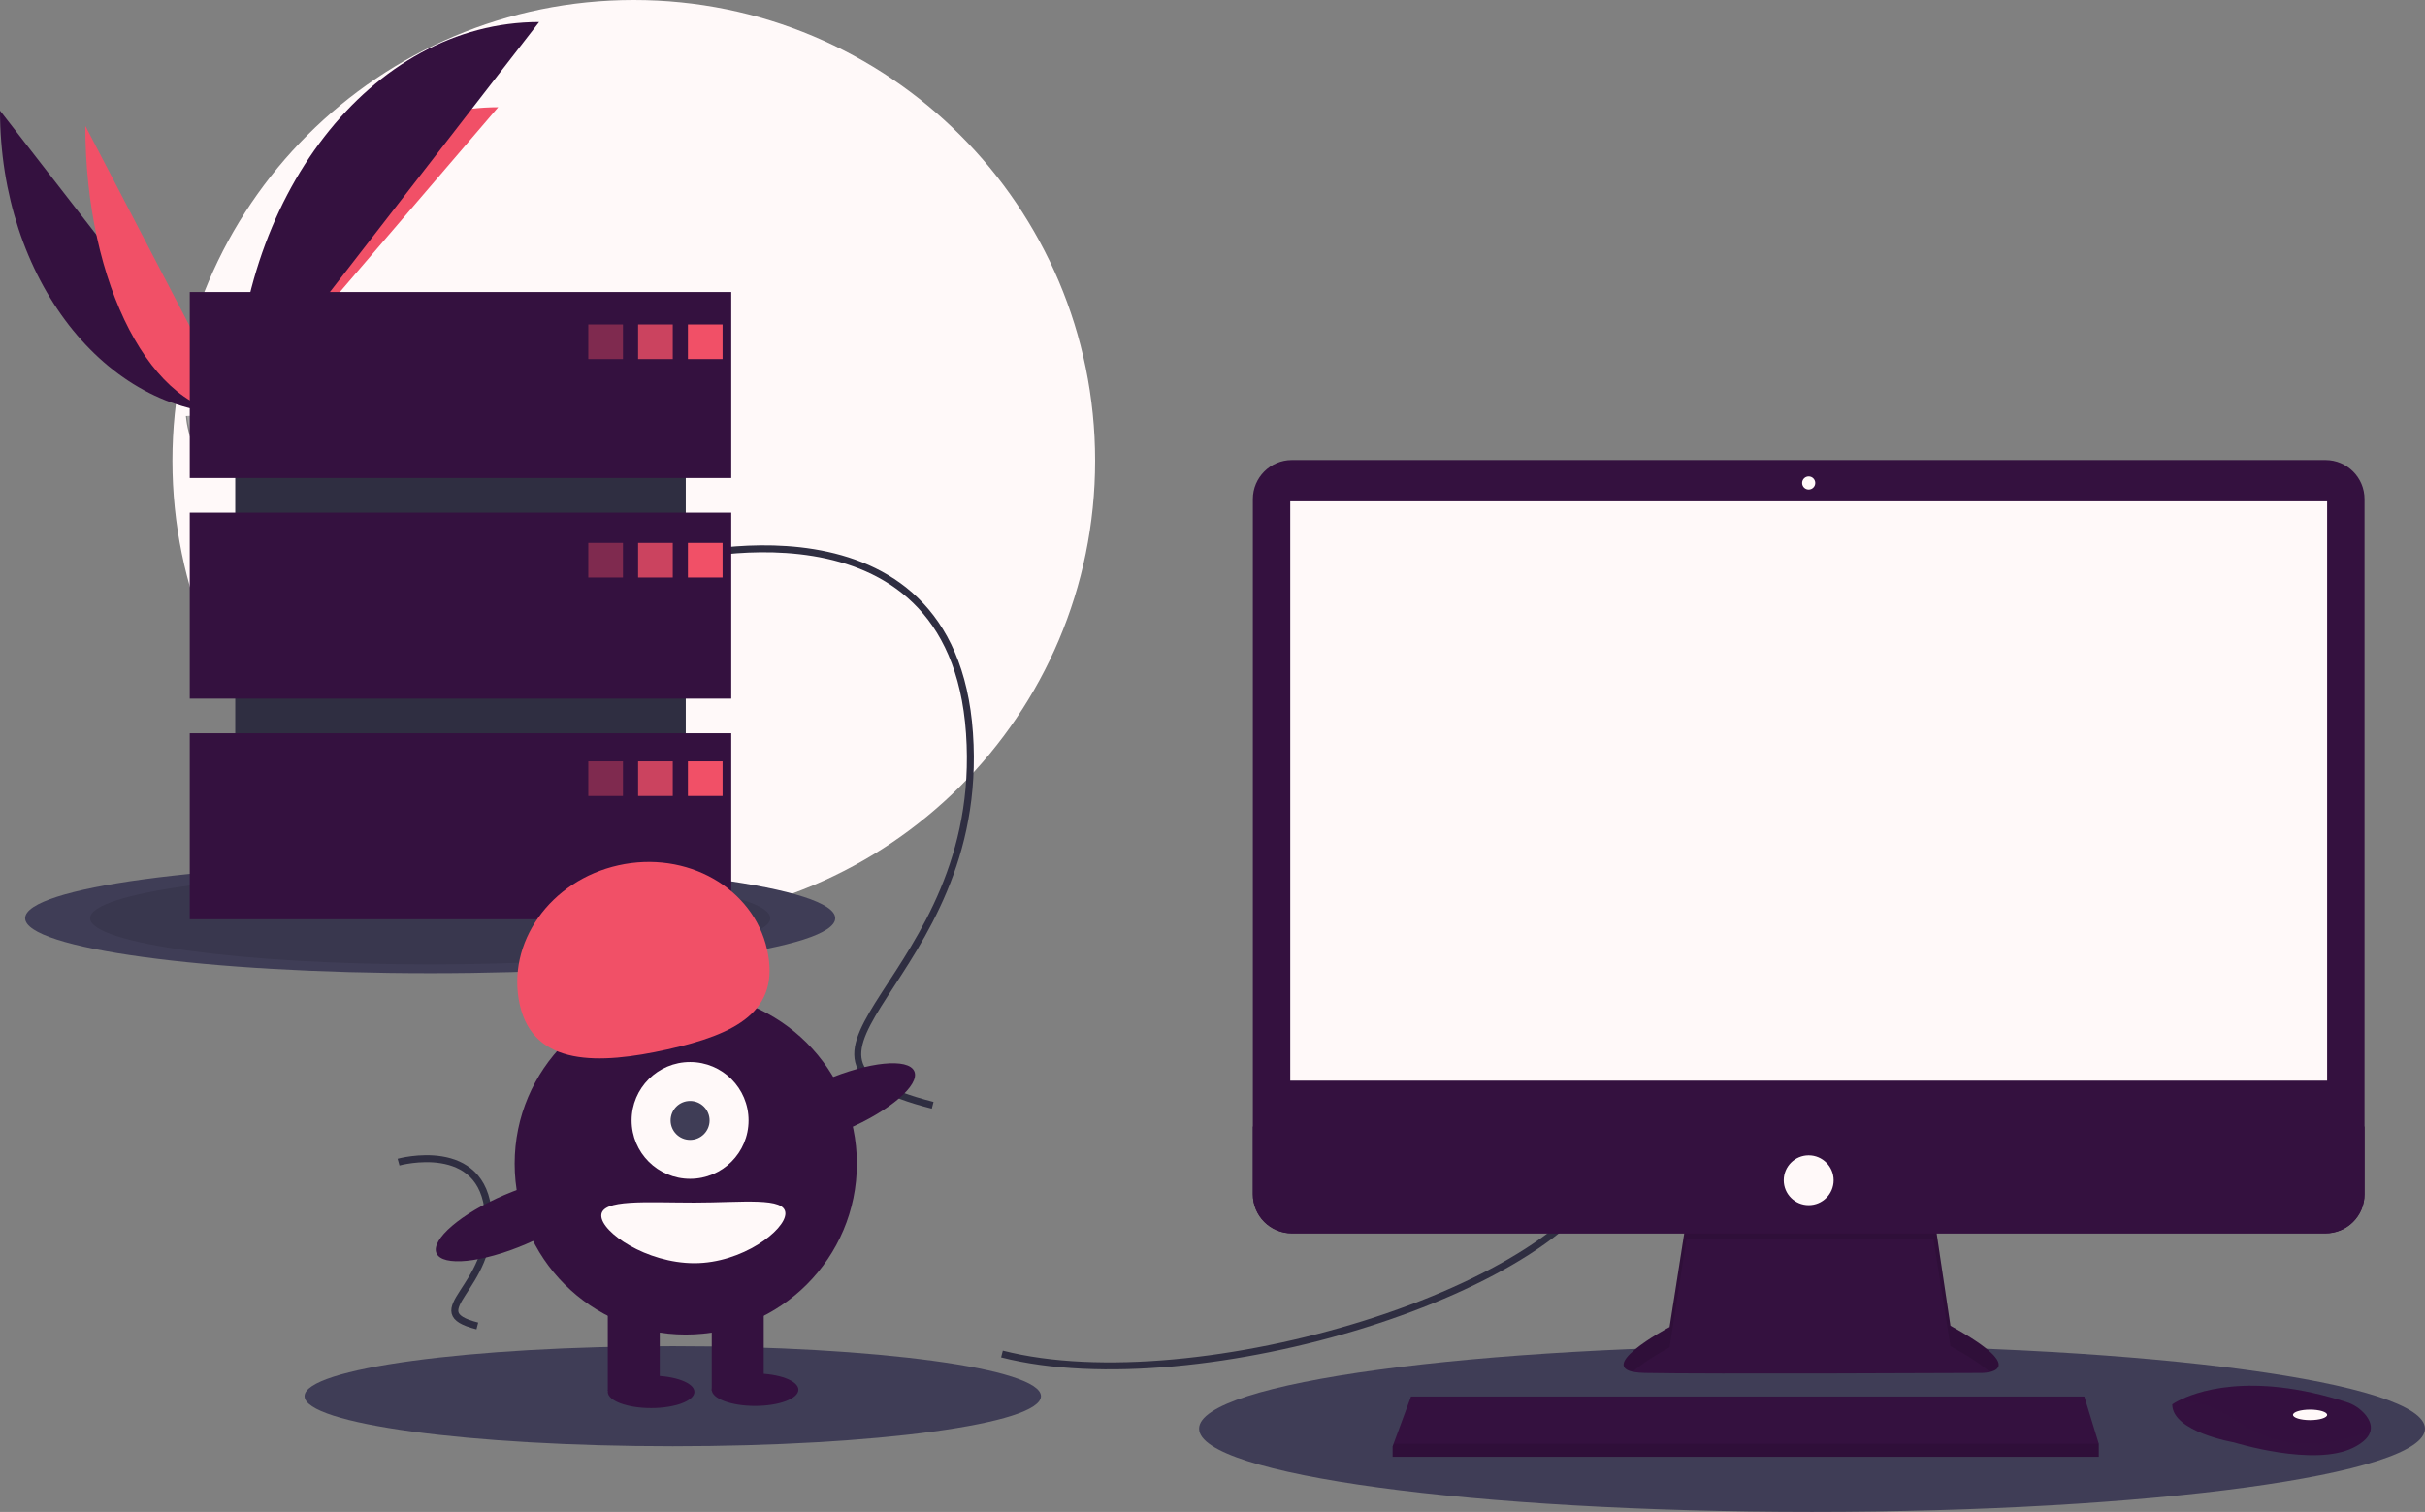 <svg width="696" height="434" viewBox="0 0 696 434" fill="none" xmlns="http://www.w3.org/2000/svg">
<rect x="0" y="0" width="696" height="434" fill="#808080" stroke="none"/>
<g clip-path="url(#clip0)">
<path d="M181.899 264.498C255.027 264.498 314.31 205.288 314.31 132.249C314.31 59.21 255.027 0 181.899 0C108.771 0 49.489 59.21 49.489 132.249C49.489 205.288 108.771 264.498 181.899 264.498Z" fill="#FFF9F9"/>
<path d="M0 31.753C0 79.871 30.223 118.807 67.573 118.807Z" fill="#34113F"/>
<path d="M67.573 118.807C67.573 70.149 101.301 30.776 142.981 30.776Z" fill="#F15067"/>
<path d="M24.483 36.116C24.483 81.822 43.756 118.807 67.573 118.807Z" fill="#F15067"/>
<path d="M67.573 118.807C67.573 56.633 106.557 6.322 154.733 6.322Z" fill="#34113F"/>
<path d="M53.358 119.421C53.358 119.421 62.941 119.126 65.829 117.072C68.717 115.018 80.57 112.565 81.286 115.86C82.003 119.154 95.688 132.244 84.868 132.331C74.049 132.418 59.73 130.648 56.847 128.894C53.965 127.14 53.358 119.421 53.358 119.421Z" fill="#A8A8A8"/>
<path opacity="0.2" d="M85.062 131.184C74.243 131.271 59.923 129.501 57.04 127.747C54.845 126.412 53.97 121.619 53.678 119.408C53.475 119.417 53.358 119.421 53.358 119.421C53.358 119.421 53.965 127.14 56.847 128.894C59.73 130.648 74.049 132.418 84.869 132.331C87.992 132.306 89.07 131.196 89.011 129.552C88.577 130.545 87.386 131.165 85.062 131.184Z" fill="black"/>
<path d="M123.465 279.362C187.666 279.362 239.712 272.29 239.712 263.567C239.712 254.843 187.666 247.771 123.465 247.771C59.263 247.771 7.217 254.843 7.217 263.567C7.217 272.29 59.263 279.362 123.465 279.362Z" fill="#3F3D56"/>
<path opacity="0.1" d="M123.464 276.828C177.367 276.828 221.063 270.891 221.063 263.567C221.063 256.242 177.367 250.305 123.464 250.305C69.562 250.305 25.866 256.242 25.866 263.567C25.866 270.891 69.562 276.828 123.464 276.828Z" fill="black"/>
<path d="M520.074 434C617.235 434 696 423.298 696 410.096C696 396.894 617.235 386.192 520.074 386.192C422.913 386.192 344.149 396.894 344.149 410.096C344.149 423.298 422.913 434 520.074 434Z" fill="#3F3D56"/>
<path d="M193.089 415.142C251.454 415.142 298.769 408.713 298.769 400.782C298.769 392.852 251.454 386.423 193.089 386.423C134.723 386.423 87.409 392.852 87.409 400.782C87.409 408.713 134.723 415.142 193.089 415.142Z" fill="#3F3D56"/>
<path d="M287.579 388.675C343.527 402.956 451.072 370.049 462.883 332.795" stroke="#2F2E41" stroke-width="2" stroke-miterlimit="10"/>
<path d="M192.467 160.81C192.467 160.81 273.281 138.458 278.254 210.481C283.227 282.504 211.738 302.993 267.686 317.273" stroke="#2F2E41" stroke-width="2" stroke-miterlimit="10"/>
<path d="M114.39 333.592C114.39 333.592 138.679 326.874 140.174 348.521C141.668 370.168 120.182 376.326 136.997 380.618" stroke="#2F2E41" stroke-width="2" stroke-miterlimit="10"/>
<path d="M484.078 349.708L479.181 380.936C479.181 380.936 455.073 393.728 472.024 394.104C488.975 394.48 568.835 394.104 568.835 394.104C568.835 394.104 584.279 394.104 559.794 380.56L554.897 347.827L484.078 349.708Z" fill="#34113F"/>
<path opacity="0.1" d="M468.614 393.765C472.464 390.344 479.181 386.779 479.181 386.779L484.078 355.552L554.897 355.618L559.794 386.403C565.504 389.561 569.041 391.983 571.11 393.84C574.255 393.123 577.692 390.46 559.794 380.56L554.897 347.827L484.078 349.708L479.181 380.936C479.181 380.936 458.923 391.686 468.614 393.765Z" fill="black"/>
<path d="M667.424 132.056H370.798C364.603 132.056 359.58 137.072 359.58 143.26V342.831C359.58 349.019 364.603 354.035 370.798 354.035H667.424C673.619 354.035 678.642 349.019 678.642 342.831V143.26C678.642 137.072 673.619 132.056 667.424 132.056Z" fill="#34113F"/>
<path d="M667.906 143.907H370.316V310.203H667.906V143.907Z" fill="#FFF9F9"/>
<path d="M519.111 140.521C520.151 140.521 520.995 139.679 520.995 138.64C520.995 137.601 520.151 136.759 519.111 136.759C518.071 136.759 517.228 137.601 517.228 138.64C517.228 139.679 518.071 140.521 519.111 140.521Z" fill="#FFF9F9"/>
<path d="M678.642 323.372V342.831C678.642 344.302 678.352 345.759 677.788 347.119C677.225 348.478 676.398 349.713 675.357 350.754C674.315 351.794 673.078 352.62 671.717 353.183C670.356 353.746 668.897 354.035 667.424 354.035H370.798C369.325 354.035 367.866 353.746 366.505 353.183C365.144 352.62 363.907 351.794 362.866 350.754C361.824 349.713 360.998 348.478 360.434 347.119C359.87 345.759 359.58 344.302 359.58 342.831V323.372H678.642Z" fill="#34113F"/>
<path d="M602.361 414.421V418.184H399.698V415.174L399.977 414.421L404.972 400.876H598.217L602.361 414.421Z" fill="#34113F"/>
<path d="M680.352 410.738C679.983 412.314 678.589 413.977 675.44 415.55C664.139 421.193 641.161 414.045 641.161 414.045C641.161 414.045 623.456 411.035 623.456 403.134C623.953 402.794 624.471 402.486 625.008 402.212C629.759 399.702 645.512 393.507 673.445 402.475C675.503 403.12 677.341 404.323 678.755 405.95C679.886 407.273 680.774 408.952 680.352 410.738Z" fill="#34113F"/>
<path opacity="0.1" d="M680.352 410.738C666.52 416.031 654.19 416.426 641.537 407.649C635.156 403.224 629.359 402.129 625.008 402.212C629.759 399.701 645.512 393.506 673.445 402.474C675.503 403.119 677.341 404.323 678.755 405.95C679.886 407.273 680.774 408.952 680.352 410.738Z" fill="#34113F"/>
<path d="M663.009 407.649C665.713 407.649 667.906 406.975 667.906 406.144C667.906 405.313 665.713 404.639 663.009 404.639C660.304 404.639 658.112 405.313 658.112 406.144C658.112 406.975 660.304 407.649 663.009 407.649Z" fill="#FFF9F9"/>
<path d="M519.111 345.946C523.064 345.946 526.268 342.745 526.268 338.797C526.268 334.849 523.064 331.649 519.111 331.649C515.158 331.649 511.954 334.849 511.954 338.797C511.954 342.745 515.158 345.946 519.111 345.946Z" fill="#FFF9F9"/>
<path opacity="0.1" d="M602.361 414.421V418.183H399.698V415.173L399.977 414.421H602.361Z" fill="black"/>
<path d="M196.819 98.721H67.516V248.976H196.819V98.721Z" fill="#2F2E41"/>
<path d="M209.873 83.82H54.462V137.216H209.873V83.82Z" fill="#34113F"/>
<path d="M209.873 147.15H54.462V200.546H209.873V147.15Z" fill="#34113F"/>
<path d="M209.873 210.481H54.462V263.877H209.873V210.481Z" fill="#34113F"/>
<path opacity="0.4" d="M178.791 93.133H168.845V103.067H178.791V93.133Z" fill="#F15067"/>
<path opacity="0.8" d="M193.089 93.133H183.142V103.067H193.089V93.133Z" fill="#F15067"/>
<path d="M207.387 93.133H197.44V103.067H207.387V93.133Z" fill="#F15067"/>
<path opacity="0.4" d="M178.791 155.843H168.845V165.777H178.791V155.843Z" fill="#F15067"/>
<path opacity="0.8" d="M193.089 155.843H183.142V165.777H193.089V155.843Z" fill="#F15067"/>
<path d="M207.387 155.843H197.44V165.777H207.387V155.843Z" fill="#F15067"/>
<path opacity="0.4" d="M178.791 218.552H168.845V228.486H178.791V218.552Z" fill="#F15067"/>
<path opacity="0.8" d="M193.089 218.552H183.142V228.486H193.089V218.552Z" fill="#F15067"/>
<path d="M207.387 218.552H197.44V228.486H207.387V218.552Z" fill="#F15067"/>
<path d="M196.819 383.087C223.941 383.087 245.929 361.127 245.929 334.037C245.929 306.948 223.941 284.987 196.819 284.987C169.696 284.987 147.709 306.948 147.709 334.037C147.709 361.127 169.696 383.087 196.819 383.087Z" fill="#34113F"/>
<path d="M189.359 372.532H174.439V399.23H189.359V372.532Z" fill="#34113F"/>
<path d="M219.198 372.532H204.278V399.23H219.198V372.532Z" fill="#34113F"/>
<path d="M186.872 404.197C193.739 404.197 199.305 402.112 199.305 399.541C199.305 396.969 193.739 394.884 186.872 394.884C180.006 394.884 174.439 396.969 174.439 399.541C174.439 402.112 180.006 404.197 186.872 404.197Z" fill="#34113F"/>
<path d="M216.711 403.577C223.578 403.577 229.144 401.492 229.144 398.92C229.144 396.348 223.578 394.263 216.711 394.263C209.845 394.263 204.278 396.348 204.278 398.92C204.278 401.492 209.845 403.577 216.711 403.577Z" fill="#34113F"/>
<path d="M198.062 338.383C207.332 338.383 214.846 330.878 214.846 321.619C214.846 312.361 207.332 304.855 198.062 304.855C188.792 304.855 181.277 312.361 181.277 321.619C181.277 330.878 188.792 338.383 198.062 338.383Z" fill="#FFF9F9"/>
<path d="M198.062 327.207C201.152 327.207 203.657 324.706 203.657 321.619C203.657 318.533 201.152 316.031 198.062 316.031C194.972 316.031 192.467 318.533 192.467 321.619C192.467 324.706 194.972 327.207 198.062 327.207Z" fill="#3F3D56"/>
<path d="M149.18 288.422C145.215 270.685 157.891 252.762 177.492 248.39C197.094 244.019 216.199 254.854 220.165 272.591C224.13 290.328 211.139 296.87 191.537 301.242C171.936 305.613 153.146 306.159 149.18 288.422Z" fill="#F15067"/>
<path d="M242.879 324.254C255.346 318.925 264.095 311.435 262.42 307.526C260.745 303.617 249.28 304.768 236.813 310.098C224.345 315.428 215.597 322.917 217.272 326.826C218.947 330.735 230.412 329.584 242.879 324.254Z" fill="#34113F"/>
<path d="M150.875 357.161C163.343 351.832 172.092 344.342 170.416 340.433C168.741 336.524 157.276 337.675 144.809 343.005C132.342 348.335 123.593 355.824 125.268 359.733C126.943 363.642 138.408 362.491 150.875 357.161Z" fill="#34113F"/>
<path d="M225.414 348.318C225.414 353.118 213.038 362.598 199.305 362.598C185.572 362.598 172.574 353.739 172.574 348.939C172.574 344.138 185.572 345.213 199.305 345.213C213.038 345.213 225.414 343.517 225.414 348.318Z" fill="#FFF9F9"/>
</g>
<defs>
<clipPath id="clip0">
<rect width="696" height="434" fill="white"/>
</clipPath>
</defs>
</svg>

